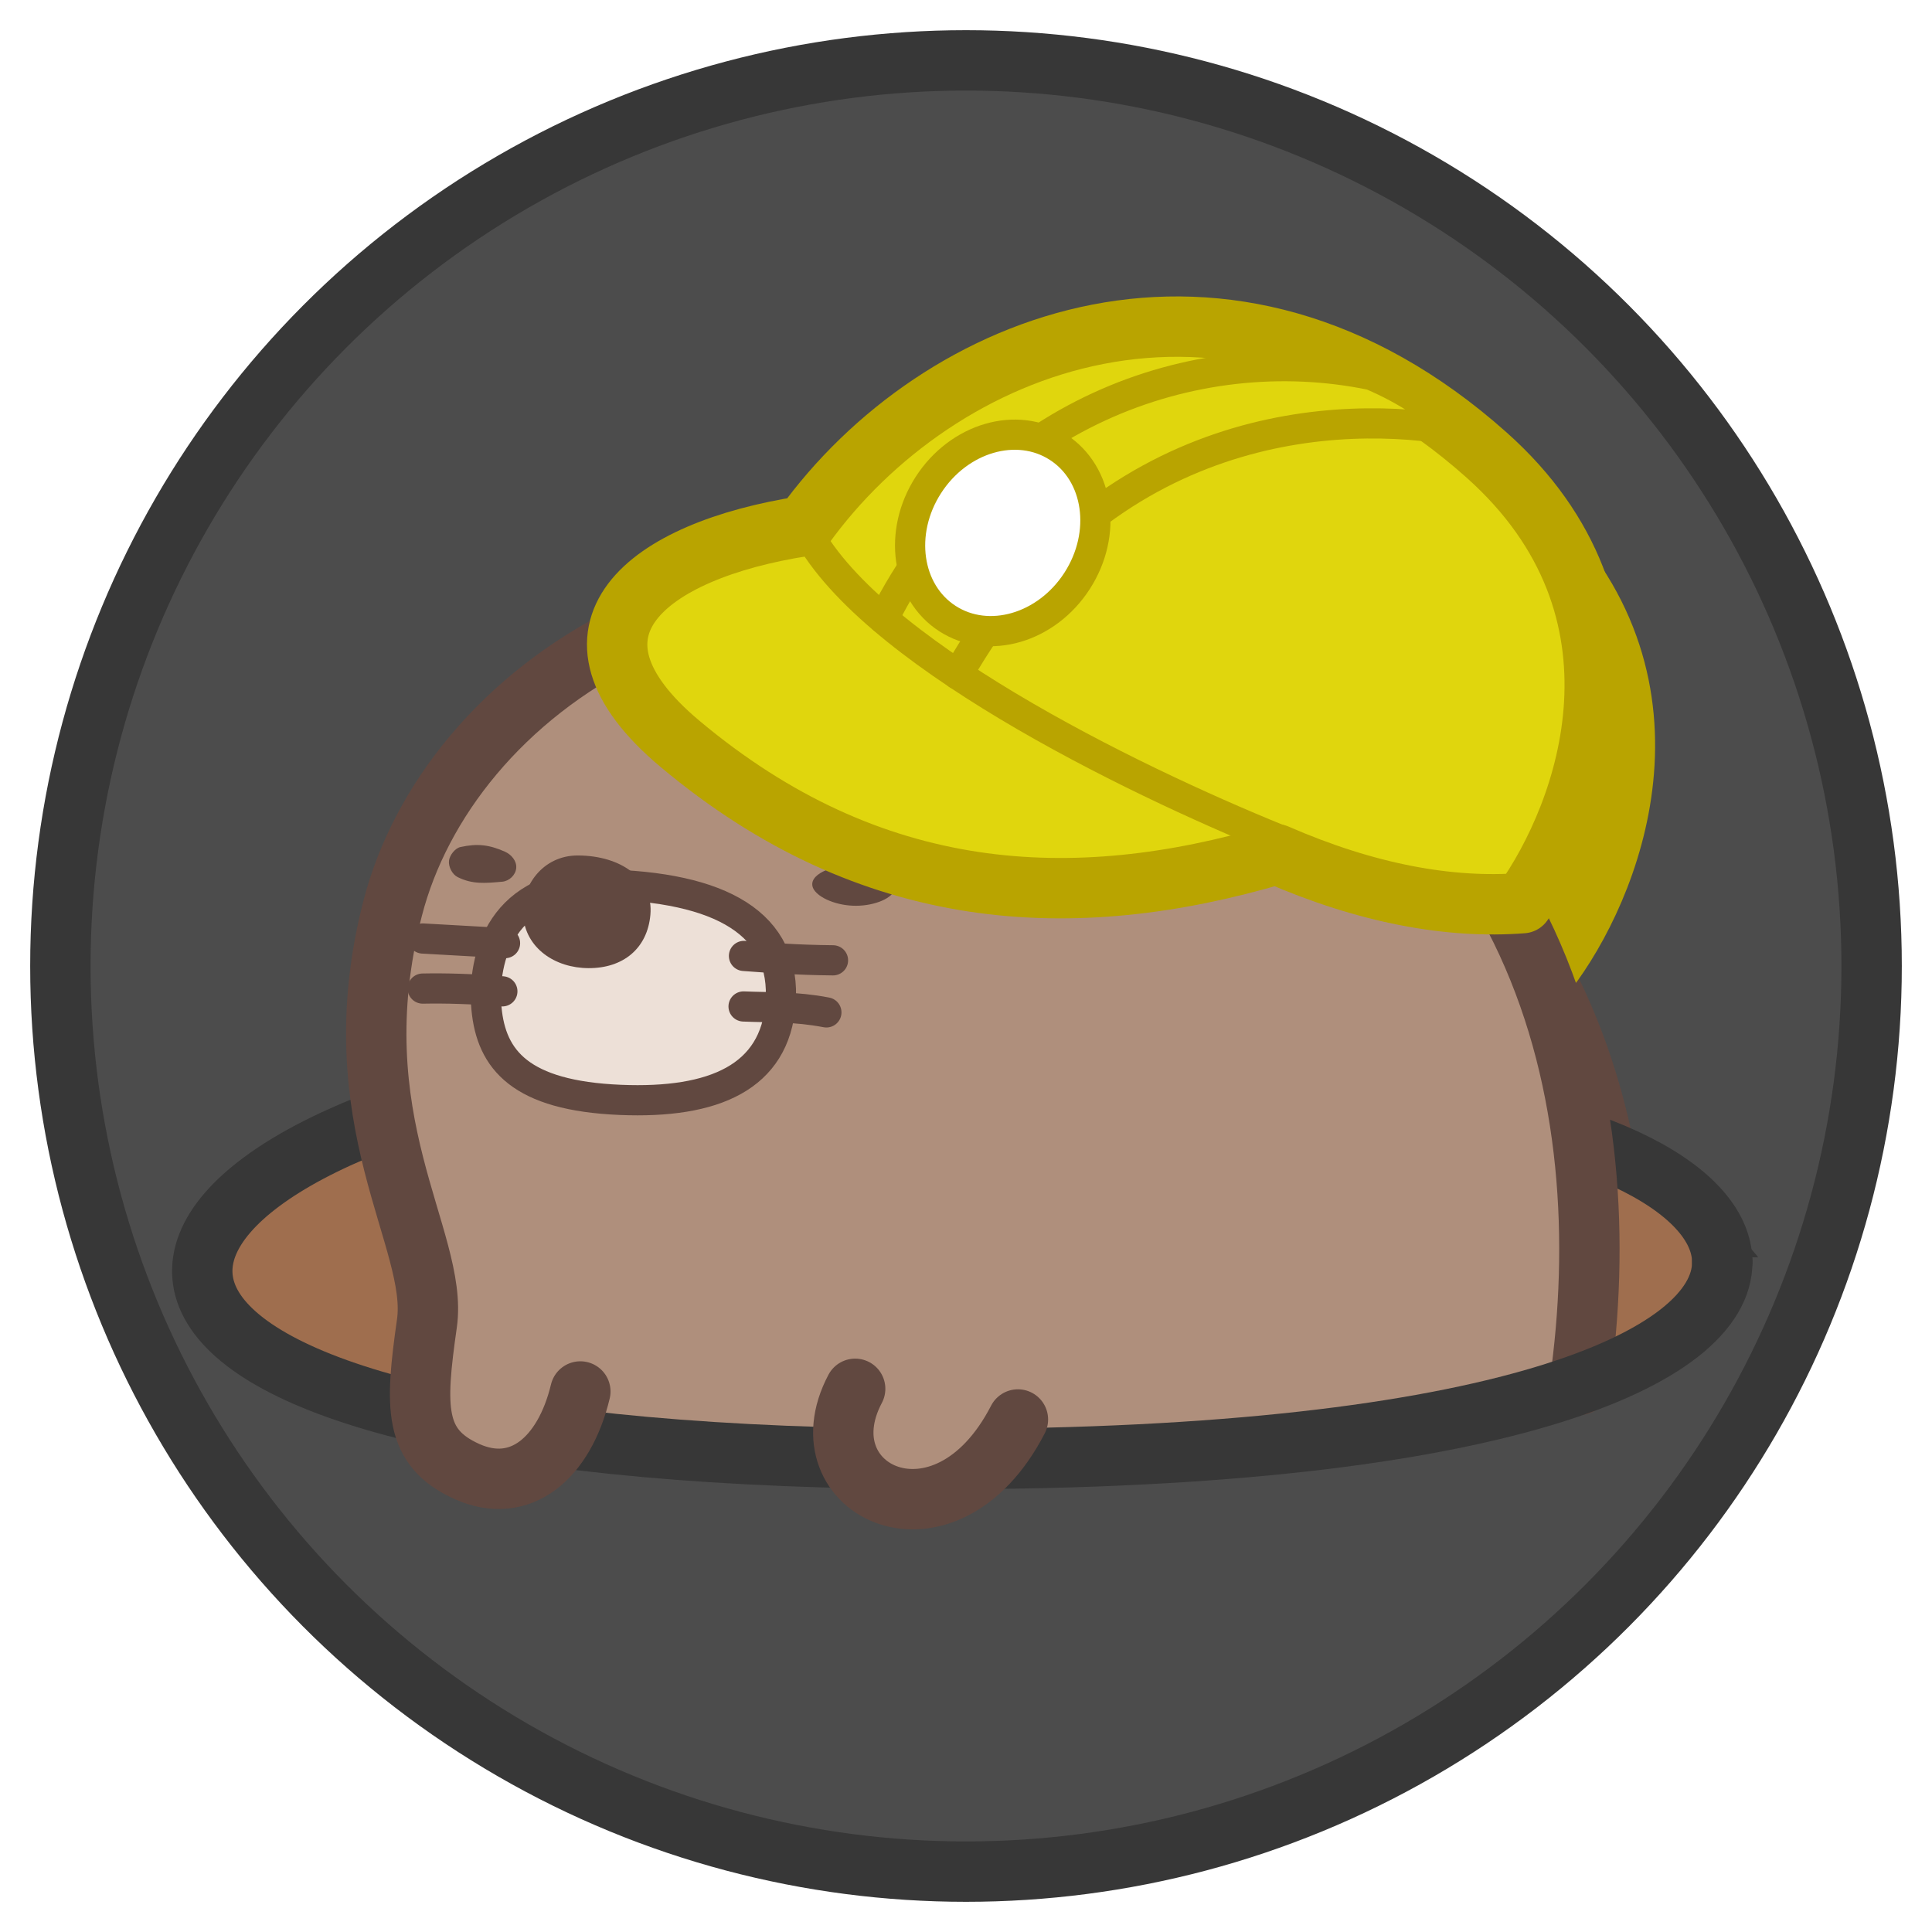 <?xml version="1.0" encoding="UTF-8" standalone="no"?>
<!-- Created with Inkscape (http://www.inkscape.org/) -->

<svg
   enable-background="new"
   inkscape:export-ydpi="384"
   inkscape:export-xdpi="384"
   inkscape:export-filename="..\app\src\main\res\drawable-nodpi\mullvad_vpn.png"
   sodipodi:docname="mullvad_vpn.svg"
   inkscape:version="1.3 (0e150ed6c4, 2023-07-21)"
   id="svg8"
   version="1.1"
   viewBox="0 0 128 128"
   height="128"
   width="128"
   xml:space="preserve"
   xmlns:inkscape="http://www.inkscape.org/namespaces/inkscape"
   xmlns:sodipodi="http://sodipodi.sourceforge.net/DTD/sodipodi-0.dtd"
   xmlns:xlink="http://www.w3.org/1999/xlink"
   xmlns="http://www.w3.org/2000/svg"
   xmlns:svg="http://www.w3.org/2000/svg"
   xmlns:rdf="http://www.w3.org/1999/02/22-rdf-syntax-ns#"
   xmlns:cc="http://creativecommons.org/ns#"
   xmlns:dc="http://purl.org/dc/elements/1.1/"><sodipodi:namedview
     id="base"
     pagecolor="#ffffff"
     bordercolor="#666666"
     borderopacity="1.0"
     inkscape:pageopacity="0.0"
     inkscape:pageshadow="2"
     inkscape:zoom="3.166267"
     inkscape:cx="52.743498"
     inkscape:cy="103.90785"
     inkscape:document-units="px"
     inkscape:current-layer="g2265"
     showgrid="false"
     units="px"
     inkscape:pagecheckerboard="true"
     borderlayer="true"
     gridtolerance="10"
     inkscape:snap-smooth-nodes="true"
     inkscape:snap-text-baseline="true"
     inkscape:snap-page="true"
     showguides="true"
     inkscape:guide-bbox="true"
     inkscape:snap-object-midpoints="true"
     inkscape:snap-center="true"
     inkscape:snap-global="true"
     inkscape:lockguides="false"
     inkscape:snap-bbox="true"
     inkscape:bbox-nodes="true"
     inkscape:showpageshadow="0"
     inkscape:deskcolor="#d1d1d1"
     inkscape:window-width="1920"
     inkscape:window-height="1057"
     inkscape:window-x="-8"
     inkscape:window-y="-8"
     inkscape:window-maximized="1"><inkscape:grid
       enabled="false"
       empspacing="4"
       id="grid4131"
       type="xygrid"
       spacingx="8"
       spacingy="8"
       originx="0"
       originy="0"
       units="px"
       visible="false" /><inkscape:grid
       empspacing="4"
       id="grid4167"
       type="xygrid"
       originx="0"
       originy="0"
       spacingy="1"
       spacingx="1"
       units="px"
       visible="false" /></sodipodi:namedview><defs
     id="defs2"><clipPath
       clipPathUnits="userSpaceOnUse"
       id="clipPath18"><rect
         style="fill:#9f6e4e;fill-opacity:1;stroke:none;stroke-width:4;stroke-linecap:round;stroke-linejoin:round;stroke-dasharray:none;stroke-opacity:1;paint-order:fill markers stroke"
         id="rect18"
         width="109.464"
         height="69.454"
         x="18.536"
         y="13.846" /></clipPath><filter
       style="color-interpolation-filters:sRGB"
       id="filter18"
       inkscape:label="filter1"
       x="-0.02"
       y="-0.026"
       width="1.039"
       height="1.051"><feFlood
         id="feFlood18"
         flood-color="rgb(55,55,55)"
         flood-opacity="0.5" /><feComposite
         id="feComposite18"
         operator="in"
         in2="SourceGraphic" /></filter></defs><style
     id="style2296">.B{fill:#fc9abf}.C{fill:#ffc7df}.D{fill:#ed84cb}.E{fill-opacity:1}.F{stroke:none}</style><g
     inkscape:groupmode="layer"
     id="g2265"
     inkscape:label="files コピー コピー"
     style="display:inline"
     sodipodi:insensitive="true"><circle
       style="display:inline;opacity:1;vector-effect:none;fill:#4c4c4c;fill-opacity:1;fill-rule:nonzero;stroke:#373737;stroke-width:4;stroke-linecap:butt;stroke-linejoin:round;stroke-miterlimit:4;stroke-dasharray:none;stroke-dashoffset:0;stroke-opacity:1;paint-order:fill markers stroke"
       id="circle2257"
       cx="64"
       cy="64"
       r="60" /></g><g
     inkscape:groupmode="layer"
     id="layer1"
     inkscape:label="files コピー コピー 1"
     style="display:inline"><g
       inkscape:groupmode="maskhelper"
       id="g18"
       clip-path="url(#clipPath18)"
       style="filter:url(#filter18)"><use
         x="0"
         y="0"
         xlink:href="#g17"
         id="use17"
         transform="translate(2,4)" /></g><g
       id="g17"><path
         style="fill:#9f6e4e;fill-opacity:1;stroke:none;stroke-width:4;stroke-linecap:round;stroke-linejoin:round;stroke-dasharray:none;stroke-opacity:1;paint-order:fill markers stroke"
         d="M 34.887,71.414 C 3.215,78.387 1.934,96.664 62.659,96.664 129,96.664 123.003,74.894 90.485,73.114"
         id="path15"
         sodipodi:nodetypes="csc" /><path
         style="fill:#af8f7c;fill-opacity:1;stroke:none;stroke-width:4;stroke-linecap:round;stroke-linejoin:round;stroke-dasharray:none;stroke-opacity:1;paint-order:fill markers stroke"
         d="m 34.72,94.914 c 24.628,4.289 60.364,1.181 69.938,-3.207 -4.273,-8.072 -41.121,-10.752 -41.121,-10.752 0,0 -41.218,0.896 -28.816,13.959 z"
         id="path14" /><path
         id="path13"
         style="fill:none;fill-opacity:1;stroke:#373737;stroke-width:4;stroke-linecap:round;stroke-linejoin:round;stroke-dasharray:none;stroke-opacity:1;paint-order:fill markers stroke"
         d="M 34.887,71.414 C 3.215,78.387 1.934,96.664 62.659,96.664 M 114.104,83.629 c 0,-5.008 -9.203,-9.725 -23.619,-10.514" /><path
         style="fill:#af8f7c;fill-opacity:1;stroke:#614840;stroke-width:4;stroke-linecap:round;stroke-linejoin:round;stroke-dasharray:none;stroke-opacity:1;paint-order:fill markers stroke"
         d="m 38.449,92.189 c -1.061,4.419 -3.977,6.894 -7.513,5.303 -3.536,-1.591 -3.447,-4.243 -2.652,-9.811 0.795,-5.568 -5.899,-13.406 -2.27,-27.502 3.629,-14.096 21.716,-27.829 49.116,-19.344 27.4,8.485 32.199,32.205 29.522,50.912"
         id="path7"
         sodipodi:nodetypes="cssssc" /><path
         style="fill:none;fill-opacity:1;stroke:#373737;stroke-width:4;stroke-linecap:round;stroke-linejoin:round;stroke-dasharray:none;stroke-opacity:1;paint-order:fill markers stroke"
         d="m 62.659,96.664 c 36.932,0 51.445,-6.747 51.445,-13.035"
         id="path16" /><path
         style="fill:#ede0d7;fill-opacity:1;stroke:#614840;stroke-width:2;stroke-linejoin:round;stroke-dasharray:none;stroke-opacity:1;paint-order:fill markers stroke"
         d="m 39.816,58.591 c -6.566,-0.118 -7.9,4.826 -7.585,8.224 0.315,3.397 2.25,5.78 8.871,6.055 6.222,0.259 10.235,-1.506 10.613,-6.368 0.412,-5.294 -3.911,-7.767 -11.899,-7.91 z"
         id="path1"
         sodipodi:nodetypes="sssss" /><path
         style="fill:#614840;fill-opacity:1;stroke:none;stroke-width:0.589;stroke-linejoin:round;stroke-dasharray:none;stroke-opacity:1;paint-order:fill markers stroke"
         d="m 38.293,56.677 c -2.364,-0.009 -3.778,2.071 -3.639,3.957 0.161,2.185 2.118,3.5 4.341,3.508 2.297,0.009 3.896,-1.307 4.095,-3.533 0.213,-2.38 -1.922,-3.921 -4.798,-3.932 z"
         id="path2"
         sodipodi:nodetypes="sssss" /><path
         style="fill:none;fill-opacity:1;stroke:#614840;stroke-width:2;stroke-linecap:round;stroke-linejoin:round;stroke-dasharray:none;stroke-opacity:1;paint-order:fill markers stroke"
         d="m 49.29,63.333 c 1.854,0.132 3.42,0.265 5.899,0.291 m -0.439,3.45 c -2.068,-0.398 -3.706,-0.316 -5.487,-0.393"
         id="path3"
         sodipodi:nodetypes="cccc" /><path
         style="fill:none;fill-opacity:1;stroke:#614840;stroke-width:2;stroke-linecap:round;stroke-linejoin:round;stroke-dasharray:none;stroke-opacity:1;paint-order:fill markers stroke"
         d="m 28.014,62.179 c 1.664,0.094 3.535,0.199 5.446,0.306 m -0.177,3.194 c -2.022,-0.165 -3.744,-0.212 -5.277,-0.183"
         id="path4"
         sodipodi:nodetypes="cccc" /><path
         style="color:#000000;fill:#614840;stroke-linecap:round;stroke-linejoin:round;-inkscape-stroke:none;paint-order:fill markers stroke"
         d="m 30.502,56.119 c -0.356,0.078 -0.712,0.543 -0.755,0.905 -0.047,0.398 0.215,0.908 0.574,1.086 0.989,0.492 1.839,0.403 2.947,0.306 0.469,-0.041 0.89,-0.434 0.933,-0.903 0.043,-0.47 -0.319,-0.897 -0.75,-1.088 -1.041,-0.461 -1.82,-0.554 -2.949,-0.306 z"
         id="path5"
         sodipodi:nodetypes="sssssss" /><path
         style="color:#000000;fill:#614840;stroke-linecap:round;stroke-linejoin:round;-inkscape-stroke:none;paint-order:fill markers stroke"
         d="m 58.343,57.746 c -1.055,-0.49 -2.395,-0.545 -3.487,-0.145 -0.443,0.162 -1.022,0.485 -1.042,0.956 -0.02,0.471 0.53,0.843 0.958,1.042 1.055,0.49 2.395,0.545 3.487,0.145 0.443,-0.162 1.022,-0.485 1.042,-0.956 0.02,-0.471 -0.53,-0.843 -0.958,-1.042 z"
         id="path6"
         sodipodi:nodetypes="sssssss" /><path
         style="fill:#af8f7c;fill-opacity:1;stroke:#614840;stroke-width:4;stroke-linecap:round;stroke-linejoin:round;stroke-dasharray:none;stroke-opacity:1;paint-order:fill markers stroke"
         d="m 56.657,92.012 c -3.583,6.759 5.955,11.406 10.783,2.033"
         id="path8"
         sodipodi:nodetypes="cc" /><path
         style="fill:#e0d60d;fill-opacity:1;stroke:#b9a400;stroke-width:4;stroke-linecap:round;stroke-linejoin:round;stroke-dasharray:none;stroke-opacity:1;paint-order:fill markers stroke"
         d="M 84.576,56.598 C 71.086,60.588 57.709,59.903 45.036,49.269 36.143,41.807 42.791,36.477 53.281,34.854 62.124,22.594 81.253,14.802 98.476,30.134 c 11.551,10.283 6.7,23.696 2.401,29.701 -4.856,0.374 -10.336,-0.637 -16.301,-3.237 z"
         id="path9"
         sodipodi:nodetypes="cscscc" /><path
         style="fill:#e0d60d;fill-opacity:1;stroke:#b9a400;stroke-width:2;stroke-linecap:round;stroke-linejoin:round;stroke-dasharray:none;stroke-opacity:1;paint-order:fill markers stroke"
         d="M 58.533,41 C 65.301,27.501 79.083,22.407 90.867,24.849 c 2.434,1.046 4.164,2.262 5.731,3.709 -7.672,-1.427 -23.425,-0.913 -33.139,16.134"
         id="path11"
         sodipodi:nodetypes="cccc" /><path
         style="fill:none;fill-opacity:1;stroke:#b9a400;stroke-width:2;stroke-linecap:round;stroke-linejoin:round;stroke-dasharray:none;stroke-opacity:1;paint-order:fill markers stroke"
         d="M 53.281,34.854 C 57.296,43.032 74.787,51.579 84.676,55.598"
         id="path10"
         sodipodi:nodetypes="cc" /><ellipse
         style="fill:#ffffff;fill-opacity:1;stroke:#b9a400;stroke-width:2;stroke-linecap:round;stroke-linejoin:round;stroke-dasharray:none;stroke-opacity:1;paint-order:fill markers stroke"
         id="path12"
         cx="74.969"
         cy="-6.307"
         rx="5.862"
         ry="6.756"
         transform="rotate(32.797)" /></g></g></svg>
